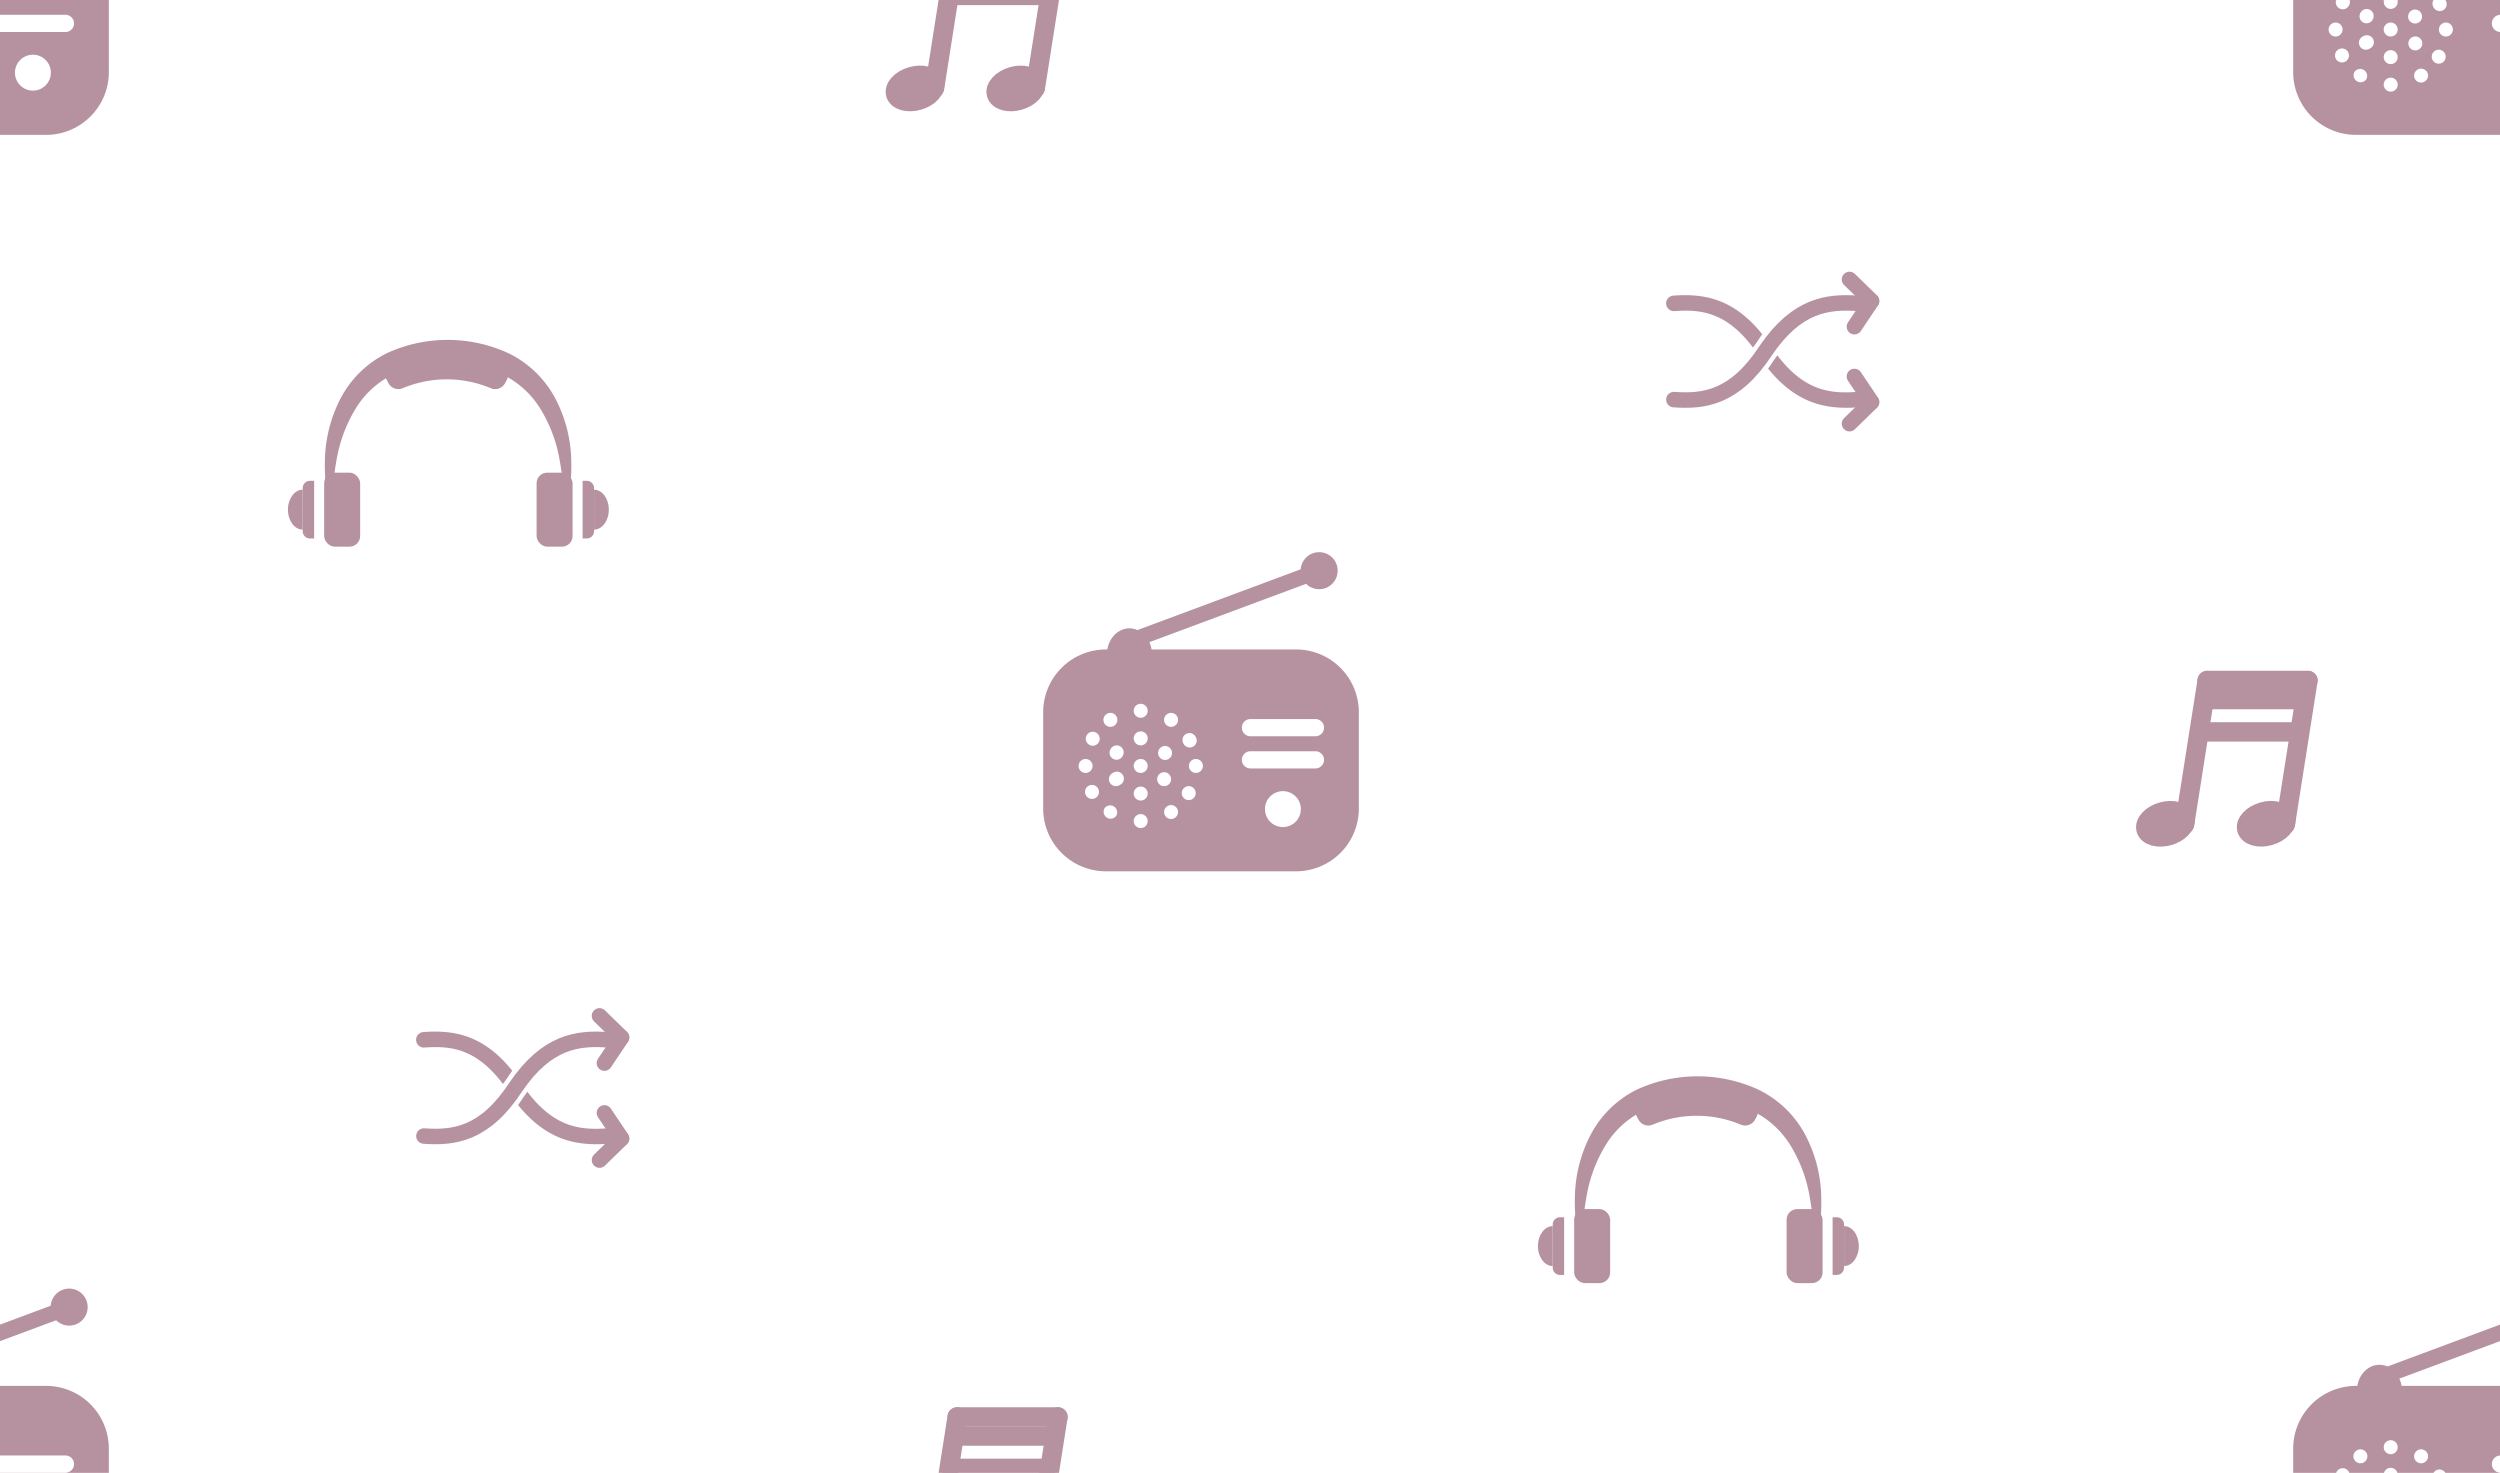 <svg id="Layer_5" data-name="Layer 5" xmlns="http://www.w3.org/2000/svg" viewBox="0 0 322.5 190">
  <defs>
    <style>
      .cls-1, .cls-3, .cls-4, .cls-5 {
        fill: none;
      }

      .cls-2, .cls-6 {
        fill: #b692a0;
      }

      .cls-3, .cls-4, .cls-5, .cls-6 {
        stroke: #b692a0;
        stroke-miterlimit: 10;
      }

      .cls-3, .cls-4 {
        stroke-width: 2px;
      }

      .cls-4, .cls-5, .cls-6 {
        stroke-linecap: round;
      }

      .cls-5, .cls-6 {
        stroke-width: 2.5px;
      }
    </style>
  </defs>
  <g>
    <rect class="cls-1" width="322.5" height="190"/>
    <g>
      <g>
        <path class="cls-2" d="M203.791,160.746a25.631,25.631,0,0,1-.594-7.2,17.99,17.99,0,0,1,2.091-7.34,13.462,13.462,0,0,1,5.9-5.662,18.76,18.76,0,0,1,15.681.036,13.522,13.522,0,0,1,5.913,5.632,17.92,17.92,0,0,1,2.122,7.333,25.562,25.562,0,0,1-.581,7.205l-.006.028a.149.149,0,0,1-.294-.029,37.079,37.079,0,0,0-.67-6.885,18.528,18.528,0,0,0-2.537-6.352,11.738,11.738,0,0,0-5.118-4.368,16.383,16.383,0,0,0-6.667-1.3,16.155,16.155,0,0,0-6.668,1.273,11.648,11.648,0,0,0-5.1,4.384,18.678,18.678,0,0,0-2.513,6.363,37.436,37.436,0,0,0-.663,6.886.149.149,0,0,1-.294.029Z"/>
        <rect class="cls-2" x="203.066" y="155.971" width="4.644" height="9.549" rx="1.372"/>
        <path class="cls-2" d="M201.775,157.027h-.543a.936.936,0,0,0-.933.933v5.571a.936.936,0,0,0,.933.933h.543"/>
        <path class="cls-2" d="M200.3,163.321c-1.052,0-1.906-1.153-1.906-2.576s.854-2.576,1.906-2.576"/>
        <rect class="cls-2" x="230.471" y="155.971" width="4.644" height="9.549" rx="1.372" transform="translate(465.585 321.491) rotate(-180)"/>
        <path class="cls-2" d="M236.406,157.027h.543a.936.936,0,0,1,.933.933v5.571a.936.936,0,0,1-.933.933h-.543"/>
        <path class="cls-2" d="M237.882,158.169c1.053,0,1.906,1.154,1.906,2.576s-.853,2.576-1.906,2.576"/>
        <path class="cls-2" d="M224.53,145.066a14.692,14.692,0,0,0-11.3,0,1.45,1.45,0,0,1-1.825-.556l-.318-.6a1.391,1.391,0,0,1,.894-1.839,17.94,17.94,0,0,1,13.8,0,1.39,1.39,0,0,1,.894,1.839l-.318.6A1.45,1.45,0,0,1,224.53,145.066Z"/>
      </g>
      <g>
        <path class="cls-2" d="M328.46,178.779H303.9a8.1,8.1,0,0,0-8.08,8.08v12.46a8.1,8.1,0,0,0,8.08,8.08h24.56a8.1,8.1,0,0,0,8.08-8.08v-12.46A8.1,8.1,0,0,0,328.46,178.779Zm-14.19,10.89a.894.894,0,0,1,1.21.37.9.9,0,1,1-1.58.85A.9.9,0,0,1,314.27,189.669Zm-3.15,1.67a.9.9,0,1,1-.37,1.22A.912.912,0,0,1,311.12,191.339Zm-7.12-4.23a.9.9,0,1,1-.26,1.25A.9.9,0,0,1,304,187.109Zm-3.61,6.7a.9.9,0,1,1,.9.9A.9.9,0,0,1,300.39,193.809Zm2.15,4.14a.9.9,0,1,1,.37-1.22A.9.9,0,0,1,302.54,197.949Zm.45-7.2a.887.887,0,0,1-1.22.33.9.9,0,1,1,1.22-.33Zm2.25,9.5a.9.9,0,0,1-1.5-.99.9.9,0,0,1,1.5.99Zm.45-3.98a.9.9,0,1,1-.85-1.58.9.9,0,1,1,.85,1.58Zm.4-3.77a.9.9,0,1,1-1.56-.89.887.887,0,0,1,1.22-.33A.9.9,0,0,1,306.09,192.5Zm2.31,9.32a.9.9,0,1,1,.9-.89A.892.892,0,0,1,308.4,201.819Zm0-3.55a.9.9,0,1,1,.9-.9A.9.9,0,0,1,308.4,198.269Zm0-3.56a.9.9,0,1,1,.9-.9A.9.9,0,0,1,308.4,194.709Zm0-3.56a.9.9,0,1,1,.9-.9A.894.894,0,0,1,308.4,191.149Zm0-3.56a.9.9,0,1,1,.9-.9A.894.894,0,0,1,308.4,187.589Zm2.66,8.75a.9.9,0,1,1,.88-1.56.9.9,0,0,1-.88,1.56Zm1.75,4.16a.894.894,0,0,1-.99-1.49.9.9,0,0,1,1.25.25A.89.89,0,0,1,312.81,200.5Zm.26-12.14a.9.9,0,1,1-.26-1.25A.9.9,0,0,1,313.07,188.359Zm2.31,9.4a.9.9,0,1,1-.34-1.23A.913.913,0,0,1,315.38,197.759Zm.14-3.05a.9.9,0,1,1,.9-.9A.9.9,0,0,1,315.52,194.709Zm11.23,6.98a2.315,2.315,0,1,1,2.31-2.31A2.313,2.313,0,0,1,326.75,201.689Zm4.19-7.56h-8.38a1.11,1.11,0,0,1,0-2.22h8.38a1.11,1.11,0,0,1,0,2.22Zm0-4.15h-8.38a1.11,1.11,0,0,1,0-2.22h8.38a1.11,1.11,0,0,1,0,2.22Z"/>
        <ellipse class="cls-2" cx="306.948" cy="179.419" rx="2.909" ry="3.364"/>
        <line class="cls-3" x1="307.508" y1="177.52" x2="331.421" y2="168.618"/>
      </g>
    </g>
    <g>
      <g>
        <g id="downy">
          <path class="cls-2" d="M65.7,138.664c-.27.42-.55.81-.82,1.17-3.55-4.72-6.94-4.92-10.13-4.7a1,1,0,0,1-.14-2c3.72-.26,7.65.21,11.47,4.99C65.953,138.294,65.833,138.474,65.7,138.664Z"/>
          <path class="cls-2" d="M79.393,146.484a.984.984,0,0,1-.93,1.06c-.5.04-1.02.06-1.53.06-3.31,0-6.75-.91-10.1-5.05.18-.25.35-.51.53-.78.22-.33.45-.64.67-.93,3.59,4.74,7.05,4.94,10.3,4.71A1.023,1.023,0,0,1,79.393,146.484Z"/>
        </g>
        <g id="uppy">
          <path class="cls-4" d="M78.4,134.133c-3.822-.267-7.839.168-11.857,6.08-4.018,6.162-8.036,6.606-11.858,6.337"/>
        </g>
        <line class="cls-4" x1="77.333" y1="131.05" x2="80.178" y2="133.821"/>
        <line class="cls-4" x1="77.968" y1="137.141" x2="80.18" y2="133.844"/>
        <line class="cls-4" x1="77.335" y1="149.653" x2="80.179" y2="146.883"/>
        <line class="cls-4" x1="77.969" y1="143.563" x2="80.181" y2="146.86"/>
      </g>
      <g>
        <path class="cls-2" d="M5.96,178.779H-18.6a8.1,8.1,0,0,0-8.08,8.08v12.46a8.1,8.1,0,0,0,8.08,8.08H5.96a8.1,8.1,0,0,0,8.08-8.08v-12.46A8.1,8.1,0,0,0,5.96,178.779Zm-14.19,10.89a.894.894,0,0,1,1.21.37.906.906,0,0,1-.37,1.22.9.9,0,0,1-1.21-.37A.9.9,0,0,1-8.23,189.669Zm-3.15,1.67a.912.912,0,0,1,1.22.37.9.9,0,0,1-.37,1.22.906.906,0,0,1-1.22-.37A.915.915,0,0,1-11.38,191.339Zm-7.12-4.23a.9.9,0,0,1,1.24.26.9.9,0,0,1-.25,1.24.9.9,0,0,1-1.25-.25A.9.9,0,0,1-18.5,187.109Zm-3.61,6.7a.9.9,0,0,1,.9-.9.894.894,0,0,1,.89.9.9.9,0,0,1-.89.9A.9.9,0,0,1-22.11,193.809Zm2.15,4.14a.9.9,0,0,1-1.21-.37.906.906,0,0,1,.37-1.22.9.9,0,0,1,1.21.37A.9.9,0,0,1-19.96,197.949Zm.45-7.2a.887.887,0,0,1-1.22.33.9.9,0,0,1-.34-1.22.9.9,0,0,1,1.22-.34A.9.9,0,0,1-19.51,190.749Zm2.25,9.5a.89.89,0,0,1-1.24.25.89.89,0,0,1-.26-1.24.9.9,0,0,1,1.25-.25A.9.9,0,0,1-17.26,200.249Zm.45-3.98a.9.9,0,0,1-1.22-.37.894.894,0,0,1,.37-1.21.906.906,0,0,1,1.22.37A.9.9,0,0,1-16.81,196.269Zm.4-3.77a.9.9,0,0,1-1.22.34.893.893,0,0,1-.34-1.23.887.887,0,0,1,1.22-.33A.9.9,0,0,1-16.41,192.5Zm2.31,9.32a.892.892,0,0,1-.89-.89.894.894,0,0,1,.89-.9.9.9,0,0,1,.9.9A.894.894,0,0,1-14.1,201.819Zm0-3.55a.9.9,0,0,1-.89-.9.894.894,0,0,1,.89-.9.9.9,0,0,1,.9.9A.9.9,0,0,1-14.1,198.269Zm0-3.56a.9.9,0,0,1-.89-.9.894.894,0,0,1,.89-.9.9.9,0,0,1,.9.9A.9.9,0,0,1-14.1,194.709Zm0-3.56a.894.894,0,0,1-.89-.9.894.894,0,0,1,.89-.9.9.9,0,0,1,.9.9A.9.9,0,0,1-14.1,191.149Zm0-3.56a.894.894,0,0,1-.89-.9.9.9,0,0,1,.89-.9.9.9,0,0,1,.9.9A.9.9,0,0,1-14.1,187.589Zm2.66,8.75a.9.9,0,0,1-.34-1.22.9.9,0,0,1,1.22-.34.884.884,0,0,1,.34,1.22A.881.881,0,0,1-11.44,196.339Zm1.75,4.16a.89.89,0,0,1-1.24-.25.9.9,0,0,1,.25-1.24.9.9,0,0,1,1.25.25A.89.89,0,0,1-9.69,200.5Zm.26-12.14a.9.9,0,0,1-1.25.25.9.9,0,0,1-.25-1.24.9.9,0,0,1,1.24-.26A.9.9,0,0,1-9.43,188.359Zm2.31,9.4a.9.9,0,0,1-1.22.34.9.9,0,0,1-.34-1.23.9.9,0,0,1,1.22-.34A.913.913,0,0,1-7.12,197.759Zm.14-3.05a.9.9,0,0,1-.89-.9.894.894,0,0,1,.89-.9.9.9,0,0,1,.9.9A.9.9,0,0,1-6.98,194.709Zm11.23,6.98a2.315,2.315,0,1,1,2.31-2.31A2.313,2.313,0,0,1,4.25,201.689Zm4.19-7.56H.06a1.11,1.11,0,0,1,0-2.22H8.44a1.11,1.11,0,0,1,0,2.22Zm0-4.15H.06a1.11,1.11,0,0,1,0-2.22H8.44a1.11,1.11,0,0,1,0,2.22Z"/>
        <line class="cls-3" x1="-14.992" y1="177.52" x2="8.921" y2="168.618"/>
        <circle class="cls-2" cx="8.921" cy="168.618" r="2.389"/>
      </g>
    </g>
    <g>
      <g>
        <line class="cls-5" x1="284.726" y1="87.784" x2="281.808" y2="106.354"/>
        <line class="cls-5" x1="297.726" y1="87.784" x2="294.808" y2="106.354"/>
        <line class="cls-5" x1="284.726" y1="87.784" x2="297.726" y2="87.784"/>
        <line class="cls-5" x1="284.565" y1="90.247" x2="297.231" y2="90.247"/>
        <line class="cls-5" x1="283.928" y1="94.415" x2="296.267" y2="94.415"/>
        <ellipse class="cls-6" cx="279.286" cy="106.41" rx="2.598" ry="1.6" transform="matrix(0.961, -0.277, 0.277, 0.961, -18.534, 81.373)"/>
        <ellipse class="cls-6" cx="292.286" cy="106.41" rx="2.598" ry="1.6" transform="matrix(0.961, -0.277, 0.277, 0.961, -18.027, 84.968)"/>
      </g>
      <path class="cls-2" d="M328.46-11.221H303.9a8.1,8.1,0,0,0-8.08,8.08V9.319a8.1,8.1,0,0,0,8.08,8.08h24.56a8.1,8.1,0,0,0,8.08-8.08V-3.141A8.1,8.1,0,0,0,328.46-11.221ZM314.27-.331a.894.894,0,0,1,1.21.37.9.9,0,1,1-1.58.85A.9.9,0,0,1,314.27-.331Zm-3.15,1.67a.9.9,0,1,1-.37,1.22A.912.912,0,0,1,311.12,1.339ZM304-2.891a.9.9,0,0,1,1.24.26.9.9,0,0,1-.25,1.24.9.9,0,0,1-1.25-.25A.9.9,0,0,1,304-2.891Zm-3.61,6.7a.9.9,0,1,1,.9.9A.9.9,0,0,1,300.39,3.809Zm2.15,4.14a.9.9,0,1,1,.37-1.22A.9.9,0,0,1,302.54,7.949Zm.45-7.2a.887.887,0,0,1-1.22.33.9.9,0,0,1-.34-1.22.9.9,0,1,1,1.56.89Zm2.25,9.5a.9.9,0,0,1-1.5-.99.9.9,0,0,1,1.5.99Zm.45-3.98a.9.9,0,1,1-.85-1.58.9.9,0,1,1,.85,1.58Zm.4-3.77a.9.9,0,1,1-1.56-.89.887.887,0,0,1,1.22-.33A.9.9,0,0,1,306.09,2.5Zm2.31,9.32a.9.9,0,1,1,.9-.89A.892.892,0,0,1,308.4,11.819Zm0-3.55a.9.9,0,1,1,.9-.9A.9.9,0,0,1,308.4,8.269Zm0-3.56a.9.9,0,1,1,.9-.9A.9.9,0,0,1,308.4,4.709Zm0-3.56a.894.894,0,0,1-.89-.9.9.9,0,1,1,1.79,0A.9.9,0,0,1,308.4,1.149Zm0-3.56a.894.894,0,0,1-.89-.9.9.9,0,0,1,.89-.9.9.9,0,0,1,.9.9A.9.9,0,0,1,308.4-2.411Zm2.66,8.75a.9.9,0,0,1,.88-1.56.9.9,0,1,1-.88,1.56Zm1.75,4.16a.894.894,0,1,1-.99-1.49.9.9,0,0,1,1.25.25A.89.89,0,0,1,312.81,10.5Zm.26-12.14a.9.9,0,0,1-1.25.25.9.9,0,0,1-.25-1.24.9.9,0,0,1,1.24-.26A.9.9,0,0,1,313.07-1.641Zm2.31,9.4a.9.9,0,1,1-.34-1.23A.913.913,0,0,1,315.38,7.759Zm.14-3.05a.9.9,0,1,1,.9-.9A.9.9,0,0,1,315.52,4.709Zm11.23,6.98a2.315,2.315,0,1,1,2.31-2.31A2.313,2.313,0,0,1,326.75,11.689Zm4.19-7.56h-8.38a1.11,1.11,0,0,1,0-2.22h8.38a1.11,1.11,0,0,1,0,2.22Zm0-4.15h-8.38a1.114,1.114,0,0,1-1.11-1.11,1.114,1.114,0,0,1,1.11-1.11h8.38a1.105,1.105,0,0,1,1.1,1.11A1.105,1.105,0,0,1,330.94-.021Z"/>
    </g>
    <g>
      <g>
        <path class="cls-2" d="M42.541,65.746a25.631,25.631,0,0,1-.594-7.2,17.99,17.99,0,0,1,2.091-7.34,13.462,13.462,0,0,1,5.9-5.662,18.76,18.76,0,0,1,15.681.036,13.522,13.522,0,0,1,5.913,5.632,17.92,17.92,0,0,1,2.122,7.333,25.562,25.562,0,0,1-.581,7.2l-.006.028a.149.149,0,0,1-.294-.029,37.079,37.079,0,0,0-.67-6.885,18.528,18.528,0,0,0-2.537-6.352,11.738,11.738,0,0,0-5.118-4.368,16.383,16.383,0,0,0-6.667-1.3,16.155,16.155,0,0,0-6.668,1.273,11.648,11.648,0,0,0-5.1,4.384A18.678,18.678,0,0,0,43.5,58.859a37.436,37.436,0,0,0-.663,6.886.149.149,0,0,1-.294.029Z"/>
        <rect class="cls-2" x="41.816" y="60.971" width="4.644" height="9.549" rx="1.372"/>
        <path class="cls-2" d="M40.525,62.027h-.543a.936.936,0,0,0-.933.933v5.571a.936.936,0,0,0,.933.933h.543"/>
        <path class="cls-2" d="M39.049,68.321c-1.052,0-1.906-1.153-1.906-2.576s.854-2.576,1.906-2.576"/>
        <rect class="cls-2" x="69.221" y="60.971" width="4.644" height="9.549" rx="1.372" transform="translate(143.085 131.491) rotate(-180)"/>
        <path class="cls-2" d="M75.156,62.027H75.7a.936.936,0,0,1,.933.933v5.571a.936.936,0,0,1-.933.933h-.543"/>
        <path class="cls-2" d="M76.632,63.169c1.053,0,1.906,1.154,1.906,2.576s-.853,2.576-1.906,2.576"/>
        <path class="cls-2" d="M63.28,50.066a14.692,14.692,0,0,0-11.3,0,1.45,1.45,0,0,1-1.825-.556l-.318-.6a1.391,1.391,0,0,1,.894-1.839,17.94,17.94,0,0,1,13.8,0,1.39,1.39,0,0,1,.894,1.839l-.318.6A1.45,1.45,0,0,1,63.28,50.066Z"/>
      </g>
      <g>
        <g id="downy-2" data-name="downy">
          <path class="cls-2" d="M226.953,43.664c-.27.42-.55.81-.82,1.17-3.55-4.72-6.94-4.92-10.13-4.7a1,1,0,0,1-.14-2c3.72-.26,7.65.21,11.47,4.99C227.2,43.294,227.083,43.474,226.953,43.664Z"/>
          <path class="cls-2" d="M240.643,51.484a.984.984,0,0,1-.93,1.06c-.5.04-1.02.06-1.53.06-3.31,0-6.75-.91-10.1-5.05.18-.25.35-.51.53-.78.22-.33.45-.64.67-.93,3.59,4.74,7.05,4.94,10.3,4.71A1.023,1.023,0,0,1,240.643,51.484Z"/>
        </g>
        <g id="uppy-2" data-name="uppy">
          <path class="cls-4" d="M239.647,39.133c-3.822-.267-7.839.168-11.857,6.08-4.018,6.162-8.036,6.606-11.858,6.337"/>
        </g>
        <line class="cls-4" x1="238.583" y1="36.05" x2="241.428" y2="38.821"/>
        <line class="cls-4" x1="239.218" y1="42.141" x2="241.43" y2="38.844"/>
        <line class="cls-4" x1="238.585" y1="54.653" x2="241.429" y2="51.883"/>
        <line class="cls-4" x1="239.219" y1="48.563" x2="241.431" y2="51.86"/>
      </g>
      <g>
        <line class="cls-5" x1="123.476" y1="182.784" x2="120.558" y2="201.354"/>
        <line class="cls-5" x1="136.476" y1="182.784" x2="133.558" y2="201.354"/>
        <line class="cls-5" x1="123.476" y1="182.784" x2="136.476" y2="182.784"/>
        <line class="cls-5" x1="123.315" y1="185.247" x2="135.981" y2="185.247"/>
        <line class="cls-5" x1="122.678" y1="189.415" x2="135.017" y2="189.415"/>
      </g>
      <g>
        <path class="cls-2" d="M167.21,83.779H142.65a8.1,8.1,0,0,0-8.08,8.08v12.46a8.1,8.1,0,0,0,8.08,8.08h24.56a8.1,8.1,0,0,0,8.08-8.08V91.859A8.1,8.1,0,0,0,167.21,83.779Zm-14.19,10.89a.894.894,0,0,1,1.21.37.9.9,0,1,1-1.58.85A.9.9,0,0,1,153.02,94.669Zm-3.15,1.67a.9.9,0,1,1-.37,1.22A.912.912,0,0,1,149.87,96.339Zm-7.12-4.23a.9.9,0,1,1-.26,1.25A.9.9,0,0,1,142.75,92.109Zm-3.61,6.7a.9.9,0,1,1,.9.9A.9.9,0,0,1,139.14,98.809Zm2.15,4.14a.9.9,0,1,1,.37-1.22A.9.9,0,0,1,141.29,102.949Zm.45-7.2a.887.887,0,0,1-1.22.33.9.9,0,1,1,1.22-.33Zm2.25,9.5a.9.9,0,0,1-1.5-.99.9.9,0,0,1,1.5.99Zm.45-3.98a.9.9,0,1,1-.85-1.58.9.9,0,1,1,.85,1.58Zm.4-3.77a.9.9,0,1,1-1.56-.89.887.887,0,0,1,1.22-.33A.9.9,0,0,1,144.84,97.5Zm2.31,9.32a.9.9,0,1,1,.9-.89A.892.892,0,0,1,147.15,106.819Zm0-3.55a.9.9,0,1,1,.9-.9A.9.9,0,0,1,147.15,103.269Zm0-3.56a.9.9,0,1,1,.9-.9A.9.9,0,0,1,147.15,99.709Zm0-3.56a.9.9,0,1,1,.9-.9A.894.894,0,0,1,147.15,96.149Zm0-3.56a.9.9,0,1,1,.9-.9A.894.894,0,0,1,147.15,92.589Zm2.66,8.75a.9.9,0,1,1,.88-1.56.9.9,0,0,1-.88,1.56Zm1.75,4.16a.894.894,0,1,1-.99-1.49.9.9,0,0,1,1.25.25A.89.89,0,0,1,151.56,105.5Zm.26-12.14a.9.9,0,1,1-.26-1.25A.9.9,0,0,1,151.82,93.359Zm2.31,9.4a.9.9,0,1,1-.34-1.23A.913.913,0,0,1,154.13,102.759Zm.14-3.05a.9.9,0,1,1,.9-.9A.9.9,0,0,1,154.27,99.709Zm11.23,6.98a2.315,2.315,0,1,1,2.31-2.31A2.313,2.313,0,0,1,165.5,106.689Zm4.19-7.56h-8.38a1.11,1.11,0,0,1,0-2.22h8.38a1.11,1.11,0,0,1,0,2.22Zm0-4.15h-8.38a1.11,1.11,0,0,1,0-2.22h8.38a1.11,1.11,0,0,1,0,2.22Z"/>
        <ellipse class="cls-2" cx="145.698" cy="84.419" rx="2.909" ry="3.364"/>
        <line class="cls-3" x1="146.258" y1="82.52" x2="170.171" y2="73.618"/>
        <circle class="cls-2" cx="170.171" cy="73.618" r="2.389"/>
      </g>
    </g>
    <path class="cls-2" d="M5.96-11.221H-18.6a8.1,8.1,0,0,0-8.08,8.08V9.319A8.1,8.1,0,0,0-18.6,17.4H5.96a8.1,8.1,0,0,0,8.08-8.08V-3.141A8.1,8.1,0,0,0,5.96-11.221ZM-8.23-.331a.894.894,0,0,1,1.21.37.906.906,0,0,1-.37,1.22A.9.9,0,0,1-8.6.889.9.9,0,0,1-8.23-.331Zm-3.15,1.67a.912.912,0,0,1,1.22.37.9.9,0,0,1-.37,1.22.906.906,0,0,1-1.22-.37A.915.915,0,0,1-11.38,1.339Zm-7.12-4.23a.9.9,0,0,1,1.24.26.9.9,0,0,1-.25,1.24.9.9,0,0,1-1.25-.25A.9.9,0,0,1-18.5-2.891Zm-3.61,6.7a.9.9,0,0,1,.9-.9.894.894,0,0,1,.89.9.9.9,0,0,1-.89.9A.9.9,0,0,1-22.11,3.809Zm2.15,4.14a.9.9,0,0,1-1.21-.37.906.906,0,0,1,.37-1.22.9.9,0,0,1,1.21.37A.9.9,0,0,1-19.96,7.949Zm.45-7.2a.887.887,0,0,1-1.22.33.9.9,0,0,1-.34-1.22.9.9,0,0,1,1.22-.34A.9.9,0,0,1-19.51.749Zm2.25,9.5a.89.89,0,0,1-1.24.25.89.89,0,0,1-.26-1.24.9.9,0,0,1,1.25-.25A.9.9,0,0,1-17.26,10.249Zm.45-3.98a.9.9,0,0,1-1.22-.37.894.894,0,0,1,.37-1.21.906.906,0,0,1,1.22.37A.9.9,0,0,1-16.81,6.269Zm.4-3.77a.9.9,0,0,1-1.22.34.893.893,0,0,1-.34-1.23.887.887,0,0,1,1.22-.33A.9.9,0,0,1-16.41,2.5Zm2.31,9.32a.892.892,0,0,1-.89-.89.894.894,0,0,1,.89-.9.9.9,0,0,1,.9.9A.894.894,0,0,1-14.1,11.819Zm0-3.55a.9.9,0,0,1-.89-.9.894.894,0,0,1,.89-.9.9.9,0,0,1,.9.9A.9.9,0,0,1-14.1,8.269Zm0-3.56a.9.9,0,0,1-.89-.9.894.894,0,0,1,.89-.9.9.9,0,0,1,.9.9A.9.9,0,0,1-14.1,4.709Zm0-3.56a.894.894,0,0,1-.89-.9.894.894,0,0,1,.89-.9.9.9,0,0,1,.9.9A.9.9,0,0,1-14.1,1.149Zm0-3.56a.894.894,0,0,1-.89-.9.9.9,0,0,1,.89-.9.9.9,0,0,1,.9.9A.9.9,0,0,1-14.1-2.411Zm2.66,8.75a.9.9,0,0,1-.34-1.22.9.9,0,0,1,1.22-.34A.884.884,0,0,1-10.22,6,.881.881,0,0,1-11.44,6.339Zm1.75,4.16a.89.89,0,0,1-1.24-.25.9.9,0,0,1,.25-1.24.9.9,0,0,1,1.25.25A.89.89,0,0,1-9.69,10.5Zm.26-12.14a.9.9,0,0,1-1.25.25.9.9,0,0,1-.25-1.24.9.9,0,0,1,1.24-.26A.9.9,0,0,1-9.43-1.641Zm2.31,9.4a.9.9,0,0,1-1.22.34.9.9,0,0,1-.34-1.23.9.9,0,0,1,1.22-.34A.913.913,0,0,1-7.12,7.759Zm.14-3.05a.9.9,0,0,1-.89-.9.894.894,0,0,1,.89-.9.9.9,0,0,1,.9.9A.9.9,0,0,1-6.98,4.709Zm11.23,6.98a2.315,2.315,0,1,1,2.31-2.31A2.313,2.313,0,0,1,4.25,11.689Zm4.19-7.56H.06a1.11,1.11,0,0,1,0-2.22H8.44a1.11,1.11,0,0,1,0,2.22Zm0-4.15H.06a1.114,1.114,0,0,1-1.11-1.11A1.114,1.114,0,0,1,.06-2.241H8.44a1.105,1.105,0,0,1,1.1,1.11A1.105,1.105,0,0,1,8.44-.021Z"/>
    <g>
      <line class="cls-5" x1="123.476" y1="-7.216" x2="120.558" y2="11.354"/>
      <line class="cls-5" x1="136.476" y1="-7.216" x2="133.558" y2="11.354"/>
      <line class="cls-5" x1="122.678" y1="-0.585" x2="135.017" y2="-0.585"/>
      <ellipse class="cls-6" cx="118.036" cy="11.41" rx="2.598" ry="1.6" transform="translate(1.447 33.082) rotate(-16.052)"/>
      <ellipse class="cls-6" cx="131.036" cy="11.41" rx="2.598" ry="1.6" transform="translate(1.954 36.677) rotate(-16.052)"/>
    </g>
  </g>
</svg>
